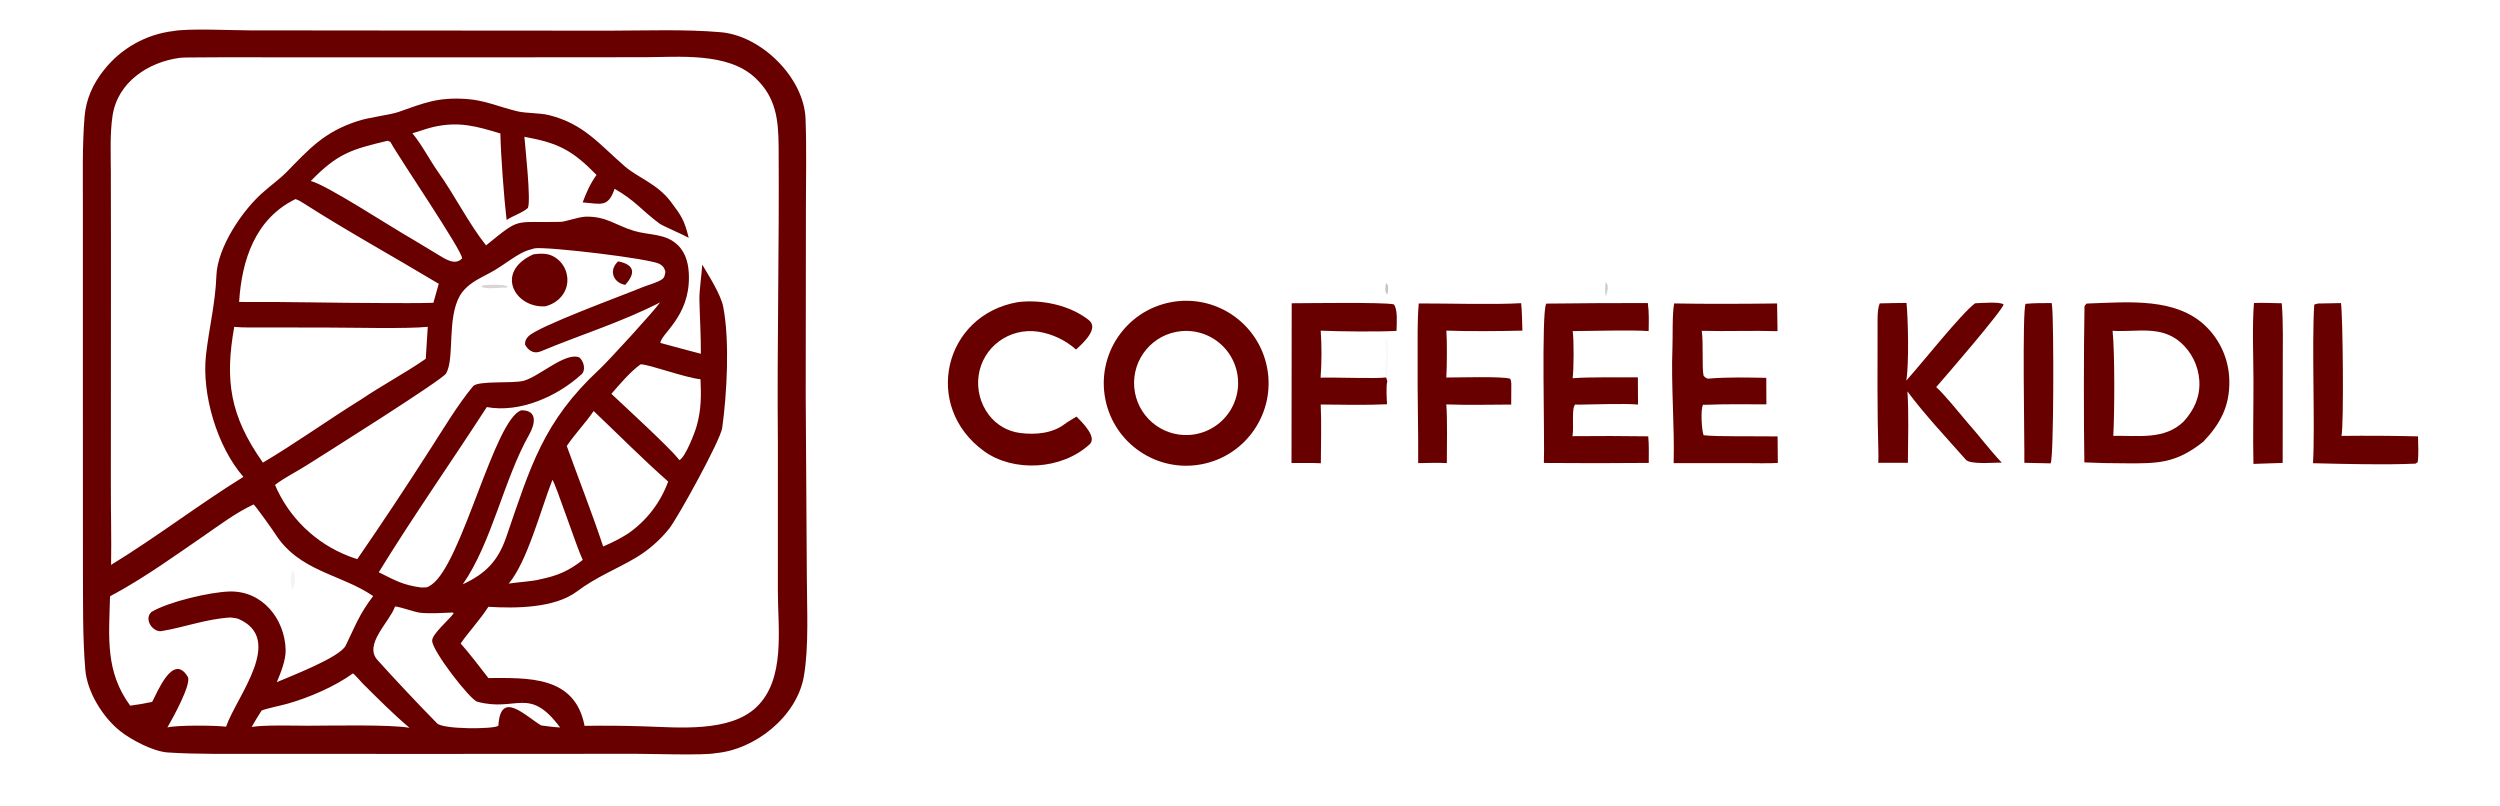 <?xml version="1.0" encoding="utf-8" ?><svg xmlns="http://www.w3.org/2000/svg" xmlns:xlink="http://www.w3.org/1999/xlink" width="1259" height="406" viewBox="0 0 1259 406"><path fill="#690000" transform="scale(2.459 2.461)" d="M35.54 6.348C38.622 5.778 47.637 6.21 51.1 6.215L82.569 6.246L124.79 6.277C132.189 6.268 140.336 5.953 147.652 6.596C155.93 7.323 164.649 15.88 164.976 24.3C165.202 30.129 165.054 36.558 165.051 42.507L165.009 80.926L165.237 117.908C165.244 124.302 165.694 132.228 164.636 138.37C163.212 146.634 154.618 153.415 146.56 154.119C144.519 154.606 132.876 154.248 130.132 154.253L91.142 154.274L53.117 154.269C47.05 154.255 40.412 154.37 34.393 153.983C31.402 153.791 26.937 151.442 24.615 149.607C21.086 146.818 17.863 141.641 17.475 137.084C16.895 130.284 17.021 122.989 16.987 116.113L16.972 77.068L16.975 42.547C16.986 36.475 16.819 29.934 17.316 23.908C17.612 20.318 19.012 17.176 21.278 14.343C24.781 9.889 29.913 7.012 35.54 6.348ZM22.749 115.593C31.927 110 40.955 103.072 49.848 97.587C44.45 91.39 41.29 80.693 42.185 72.657C42.791 67.221 44.118 62.057 44.316 56.433C44.524 50.526 49.792 42.762 54.212 39.059C55.445 37.973 57.491 36.436 58.547 35.356C63.396 30.405 66.333 27.049 73.18 24.796C75.71 23.963 79.814 23.541 81.623 22.908C87.004 21.023 89.651 19.86 95.579 20.258C99.347 20.512 102.477 21.972 106.084 22.802C107.787 23.194 110.517 23.086 112.422 23.556C119.618 25.334 122.857 29.66 128.025 34.095C130.622 36.325 134.657 37.663 137.348 41.238C139.616 44.25 140.127 45.01 141.047 48.661C139.603 47.853 135.727 46.248 135.01 45.714C131.314 42.959 130.09 41.035 125.869 38.635C124.526 42.562 123.057 41.695 119.322 41.419C120.149 39.286 120.804 37.705 122.168 35.798C117.208 30.74 114.384 29.261 107.395 27.99C107.588 30.374 108.767 41.031 108.117 42.547C107.035 43.538 105.143 44.103 103.75 45.015C103.218 40.459 102.565 31.83 102.475 27.311C97.588 25.838 94.041 24.794 88.786 25.975C87.299 26.309 85.871 26.896 84.452 27.266C86.481 29.719 87.936 32.67 89.765 35.246C93.104 39.949 96.005 45.753 99.544 50.216C106.826 44.313 104.995 45.632 114.794 45.402C115.843 45.377 118.275 44.43 119.942 44.333C124.178 44.252 126.026 46.07 129.781 47.224C132.919 48.188 136.261 47.687 138.822 50.166C140.599 51.887 141.076 54.338 141.093 56.723C141.148 64.823 135.407 68.275 135.233 70.168C137.995 70.931 140.763 71.673 143.536 72.393C143.553 68.588 143.325 65.134 143.238 61.371C143.193 59.415 143.702 56.21 143.818 54.156C145.198 56.461 147.634 60.323 148.113 62.768C149.477 69.743 148.864 80.714 147.907 87.565C147.549 90.124 138.788 105.971 137.071 108.139C135.187 110.5 132.899 112.508 130.315 114.071C126.098 116.567 122.267 117.96 118.126 121.051C113.586 124.44 105.676 124.519 100.025 124.172C98.236 126.912 96.123 129.135 94.343 131.676C96.254 133.826 98.229 136.461 100.021 138.75C108.13 138.731 117.749 138.22 119.718 148.531C123.751 148.468 127.784 148.501 131.816 148.633C138.96 148.856 149.403 149.906 154.877 144.739C160.926 139.03 159.306 128.7 159.305 121.004L159.308 90.543C159.119 70.39 159.614 50.185 159.461 30.032C159.419 24.455 158.938 19.904 154.636 15.9C148.985 10.639 139.036 11.698 131.925 11.707L108.396 11.726L62.104 11.736C54.385 11.74 46.648 11.687 38.929 11.759C38.48 11.763 37.25 11.777 36.837 11.832C30.404 12.683 24.088 16.787 23.051 23.674C22.493 27.376 22.691 31.463 22.699 35.231L22.723 51.045L22.704 99.321C22.689 104.71 22.848 110.233 22.749 115.593ZM78.375 62.013C81.798 62.015 85.349 62.067 88.76 61.961L89.852 58.073C80.67 52.558 71.27 47.4 62.229 41.63C61.651 41.262 61.167 40.943 60.509 40.742C52.233 44.793 49.512 53.249 48.971 61.792C58.762 61.719 68.544 62.008 78.375 62.013ZM114.709 148.864C108.342 140.288 105.8 145.779 97.734 143.589C96.279 143.194 88.51 133.205 88.508 131.111C88.461 129.746 92.031 126.773 92.906 125.516L92.738 125.342C90.778 125.416 87.924 125.609 86.023 125.383C84.833 125.241 82.03 124.181 80.906 124.105L80.874 124.191C79.656 127.438 74.441 131.903 77.324 135.086C81.264 139.439 85.4 143.823 89.514 148.021C90.735 149.284 101.204 149.234 102.069 148.513C102.487 141.132 107.428 146.396 110.827 148.447C112.151 148.624 113.369 148.792 114.709 148.864ZM47.971 66.889C46.016 77.853 47.098 85.063 53.75 94.532C53.782 94.577 53.813 94.622 53.846 94.667C60.494 90.731 67.246 85.905 73.892 81.781C78.228 78.851 83.142 76.249 87.196 73.416L87.607 66.877C83.348 67.323 71.846 67.027 67.125 67.027L54.601 67.007C52.748 66.999 49.671 67.076 47.971 66.889ZM123.526 111.832C125.503 110.955 126.808 110.338 128.648 109.17C132.413 106.56 135.275 102.845 136.839 98.539C131.593 93.915 126.637 88.909 121.581 84.11C119.84 86.658 117.742 88.79 116.074 91.267C118.432 97.823 121.4 105.369 123.526 111.832ZM56.32 99.231C59.185 105.934 64.639 111.193 71.442 113.812C72.011 114.032 72.588 114.232 73.171 114.413C78.244 107.051 83.192 99.603 88.012 92.073C90.746 87.856 93.697 82.863 96.874 79.053C97.91 77.811 105.004 78.551 107.285 77.911C110.507 77.006 115.777 72.009 118.627 73.131C119.588 73.895 120.017 75.749 119.101 76.589C114.168 81.11 106.452 84.554 99.696 83.298C92.506 94.415 84.475 105.85 77.574 117.101C80.878 118.744 82.504 119.718 86.193 120.212C87.357 120.179 87.35 120.362 88.38 119.648C94.632 115.317 101.278 85.627 106.789 83.955C110.204 83.943 109.556 86.848 108.377 88.928C103.172 98.109 100.752 110.994 94.776 119.568C99.454 117.395 101.989 114.822 103.693 109.871C108.667 95.423 111.247 86.231 122.82 75.522C124.429 74.033 134.037 63.584 135.178 61.884C127.401 65.877 118.779 68.549 110.708 71.911C109.349 72.478 108.133 71.724 107.524 70.483C107.515 69.758 107.726 69.329 108.234 68.811C110.251 66.751 127.481 60.483 131.488 58.813C132.669 58.321 134.628 57.851 135.617 57.129C136.149 56.741 136.159 56.21 136.27 55.614C136.092 54.859 135.825 54.457 135.152 54.052C133.235 52.899 112.168 50.444 109.517 50.81C108.677 51.041 107.798 51.273 107.02 51.671C105.05 52.677 103.264 54.115 101.365 55.259C99.724 56.247 97.875 56.986 96.349 58.148C95.518 58.78 94.723 59.563 94.199 60.473C91.487 65.192 93.149 73.303 91.365 76.415C90.607 77.737 66.596 92.816 62.819 95.201C60.701 96.539 58.302 97.714 56.32 99.231ZM63.647 37.039C66.866 37.807 80.166 46.529 84.567 49.007C86.286 50.029 87.983 51.074 89.697 52.103C91.181 52.993 93.209 54.415 94.631 52.874C94.798 51.47 81.655 32.212 79.941 29.025L79.386 28.807C72.036 30.555 69.182 31.346 63.647 37.039ZM125.211 80.597C127.588 82.827 137.2 91.658 138.838 93.801L139.164 94.156C140.404 93.461 142.282 88.588 142.671 87.202C143.623 83.806 143.614 81.047 143.464 77.606C140.37 77.312 132.869 74.539 131.208 74.548C129.18 75.964 126.821 78.723 125.211 80.597ZM113.13 98.202C110.746 104.287 107.96 114.992 104.182 119.424C105.87 119.142 109.398 118.938 110.613 118.545C114.12 117.835 116.484 116.844 119.348 114.577C118.215 112.34 113.684 98.634 113.13 98.202ZM62.938 148.508C67.345 148.504 80.132 148.219 83.869 148.938C80.574 146.15 77.415 142.981 74.351 139.935C73.974 139.561 72.598 137.964 72.299 137.792C68.57 140.481 63.398 142.712 58.966 143.978C57.492 144.399 54.862 144.904 53.587 145.387C52.871 146.491 52.188 147.615 51.539 148.76C53.889 148.33 60.257 148.491 62.938 148.508ZM51.933 103.223C48.186 104.986 45.02 107.406 41.627 109.738C35.79 113.75 30.005 117.905 23.798 121.331C23.394 121.554 22.912 121.777 22.537 122.029C22.304 130.436 21.537 137.407 26.663 144.4C28.341 144.183 29.508 143.98 31.159 143.628C32.084 142.044 35.377 133.397 38.45 138.484C39.312 139.911 35.26 147.198 34.279 148.855C36.46 148.354 43.985 148.427 46.3 148.704C48.415 142.543 58.428 130.803 48.83 126.645C48.502 126.503 47.557 126.392 47.19 126.358C42.168 126.659 37.971 128.326 33.069 129.144C31.375 129.427 29.398 126.808 30.987 125.247C34.521 123.107 43.096 121.146 47 121.039C53.788 120.853 58.326 126.712 58.498 132.943C58.574 135 57.497 137.682 56.69 139.592C59.403 138.411 69.607 134.534 70.803 132.098C72.633 128.371 73.549 125.706 76.428 121.97C69.676 117.401 61.247 116.955 56.346 109.216C55.873 108.469 52.302 103.465 51.933 103.223Z"/><path fill="#690000" transform="scale(2.459 2.461)" d="M109.261 52.035C110.741 51.86 112.118 51.773 113.451 52.531C114.717 53.251 115.64 54.451 116.011 55.859C116.863 59.084 114.797 61.892 111.688 62.68C105.474 63.101 101.198 55.634 109.261 52.035Z"/><path fill="#690000" transform="scale(2.459 2.461)" d="M126.604 53.486C129.903 54.138 130.278 55.841 128.038 58.295C127.966 58.28 127.894 58.264 127.822 58.248L127.699 58.215C125.461 57.618 124.712 55.172 126.604 53.486Z"/><path fill="#BDB3B7" fill-opacity="0.561" transform="scale(2.459 2.461)" d="M98.901 58.361C99.813 58.293 103.287 58.088 103.95 58.641L103.686 58.878C102.511 58.786 99.348 59.271 98.621 58.673L98.901 58.361Z"/><path fill="#DAD4CD" fill-opacity="0.267" transform="scale(2.459 2.461)" d="M59.854 116.689L60.223 117.128C60.563 118.514 60.339 119.507 59.922 120.828C59.486 119.348 59.482 118.175 59.854 116.689Z"/><path fill="#690000" transform="scale(2.459 2.461)" d="M239.661 61.869C248.819 60.062 257.705 66.033 259.492 75.196C261.278 84.358 255.287 93.231 246.121 94.997C236.983 96.757 228.145 90.789 226.364 81.656C224.583 72.522 230.531 63.67 239.661 61.869ZM243.62 89.004C247.448 88.748 250.843 86.455 252.509 83C254.175 79.544 253.855 75.46 251.672 72.306C249.488 69.152 245.777 67.415 241.957 67.759C236.143 68.281 231.832 73.384 232.288 79.203C232.743 85.022 237.796 89.392 243.62 89.004Z"/><path fill="#690000" transform="scale(2.459 2.461)" d="M427.29 62.132C427.53 62.113 427.77 62.098 428.01 62.089C436.038 61.82 445.541 60.893 451.623 66.647C454.695 69.563 456.473 73.587 456.56 77.822C456.685 83.07 454.73 86.74 451.219 90.4C445.546 94.877 441.909 94.861 435.009 94.805C432.295 94.807 429.582 94.746 426.872 94.622C426.745 86.689 426.736 71.249 426.903 62.654C427.055 62.448 427.184 62.274 427.29 62.132ZM432.799 89.191C437.954 89.099 443.309 90.057 447.222 86.248C449.392 83.823 450.615 81.213 450.418 77.871C450.224 74.894 448.87 72.112 446.647 70.122C442.541 66.5 437.703 68.003 432.655 67.694C433.117 72.094 433.064 84.426 432.799 89.191Z"/><path fill="#690000" transform="scale(2.459 2.461)" d="M316.676 62.127C323.609 62.043 330.542 62.005 337.475 62.012C337.741 64.068 337.677 65.684 337.641 67.748C333.705 67.481 326.195 67.745 322.085 67.749C322.359 69.628 322.318 75.566 322.073 77.393C326.012 77.106 331.35 77.263 335.432 77.214L335.467 82.784C332.86 82.529 326.03 82.777 323.188 82.804L322.628 82.768C321.793 83.397 322.357 87.248 322.057 89.147L322.039 89.256C327.211 89.201 332.384 89.211 337.556 89.286C337.729 90.968 337.667 93.011 337.663 94.726C330.503 94.793 323.342 94.796 316.182 94.735C316.395 90.355 315.617 63.726 316.676 62.127Z"/><path fill="#690000" transform="scale(2.459 2.461)" d="M342.867 62.09C349.454 62.225 357.356 62.176 363.95 62.096L364.034 67.767C358.967 67.611 353.656 67.832 348.517 67.698C348.891 70.22 348.511 75.31 348.898 76.894C349.175 77.181 349.475 77.508 349.926 77.472C353.892 77.154 357.754 77.24 361.73 77.32L361.756 82.744C357.695 82.735 353.485 82.666 349.437 82.832L348.789 82.826C348.23 83.626 348.512 88.181 348.893 89.058C351.16 89.395 360.86 89.229 364.048 89.308L364.097 94.732C362.43 94.858 358.879 94.763 357.127 94.766L342.76 94.769C342.972 87.328 342.212 78.785 342.512 71.213C342.606 68.851 342.441 64.254 342.867 62.09Z"/><path fill="#690000" transform="scale(2.459 2.461)" d="M384.961 62.083C386.734 62.012 388.665 62.018 390.452 61.988C390.783 65.383 390.98 74.49 390.407 77.878C393.462 74.507 401.793 64.013 404.503 62.061C405.622 62.02 409.658 61.689 410.328 62.297C410.193 63.433 398.277 77.234 396.527 79.212C397.896 80.354 401.56 84.83 402.89 86.414C405.309 89.118 407.423 92.003 409.964 94.675C408.323 94.617 403.537 95.125 402.603 94.069C398.9 89.885 393.863 84.496 390.639 80.093C390.937 84.406 390.759 90.255 390.735 94.698L384.664 94.7C384.71 93.949 384.709 93.189 384.687 92.437C384.433 83.81 384.525 75.178 384.524 66.548C384.524 65.132 384.455 63.403 384.961 62.083Z"/><path fill="#690000" transform="scale(2.459 2.461)" d="M208.452 61.826C213.299 61.221 219.1 62.437 222.985 65.497C225.178 67.226 221.711 70.308 220.368 71.525C218.189 69.587 215.497 68.318 212.615 67.869C206.715 67.004 201.229 70.974 200.413 76.901C200.028 79.742 200.785 82.621 202.518 84.905C204.063 86.946 206.366 88.278 208.906 88.6C211.953 89.007 215.533 88.715 218.047 86.772C218.629 86.341 219.807 85.651 220.463 85.241C221.628 86.4 224.744 89.46 223.155 90.917C217.364 96.228 207.509 96.636 201.551 92.336C188.855 83.173 193.268 64.453 208.452 61.826Z"/><path fill="#690000" transform="scale(2.459 2.461)" d="M264.538 62.057C267.483 62.052 283.507 61.8 285.456 62.285C286.303 63.307 286.031 66.272 286.009 67.711C282.361 67.916 274.145 67.837 270.481 67.665C270.7 70.868 270.691 74.081 270.456 77.282C273.31 77.187 281.985 77.524 283.888 77.236L284.117 78.008C283.836 79.005 284.006 81.593 284.057 82.724C280.191 82.924 274.412 82.824 270.481 82.778C270.659 86.638 270.516 90.894 270.508 94.798C268.745 94.697 266.312 94.757 264.5 94.751L264.538 62.057Z"/><path fill="#690000" transform="scale(2.459 2.461)" d="M290.558 62.092C296.315 62.074 306.081 62.374 311.529 62.036C311.704 63.494 311.732 66.135 311.784 67.658C307.044 67.768 300.91 67.825 296.216 67.655C296.372 69.772 296.344 75.167 296.204 77.252C298.575 77.266 307.492 76.968 309.268 77.491C309.599 78.002 309.51 78.906 309.51 79.55L309.494 82.787C305.249 82.801 300.396 82.921 296.201 82.754C296.45 85.823 296.302 91.5 296.311 94.763C294.786 94.656 292.06 94.756 290.442 94.769C290.489 87.847 290.273 80.823 290.33 73.889C290.363 69.992 290.221 65.972 290.558 62.092Z"/><path fill="#690000" transform="scale(2.459 2.461)" d="M474.734 62.108L479.432 62.02C479.816 64.72 480.04 86.937 479.533 89.2C484.757 89.139 489.983 89.17 495.206 89.292C495.247 90.702 495.359 93.284 495.135 94.586L494.693 94.877C488.274 95.159 480.11 94.941 473.701 94.787C474.148 87.126 473.422 70.804 473.95 62.385C473.957 62.279 474.539 62.161 474.734 62.108Z"/><path fill="#690000" transform="scale(2.459 2.461)" d="M461.606 62.002C463.234 61.931 465.615 62.031 467.299 62.054C467.628 65.86 467.509 70.86 467.508 74.764L467.489 94.727L461.502 94.93C461.368 89.333 461.522 83.484 461.507 77.852C461.495 73.026 461.226 66.756 461.606 62.002Z"/><path fill="#690000" transform="scale(2.459 2.461)" d="M414.846 62.17C416.747 62.011 418.279 62.011 420.178 62.017C420.214 62.246 420.244 62.475 420.269 62.706C420.625 65.949 420.639 93.974 419.961 94.817L414.582 94.705C414.652 90.801 414.101 63.42 414.846 62.17Z"/><path fill="#DAD4CD" fill-opacity="0.122" transform="scale(2.459 2.461)" d="M283.888 77.236L283.857 77.142C283.27 75.292 283.957 74.281 283.924 72.518C283.9 71.23 283.561 70.926 283.765 69.481L284.034 69.269C284.38 69.9 284.296 76.918 284.117 78.008L283.888 77.236Z"/><path fill="#858C83" fill-opacity="0.42" transform="scale(2.459 2.461)" d="M328.845 57.703C329.586 58.359 329.167 59.666 328.97 60.488L328.851 60.489C328.604 59.465 328.739 58.742 328.845 57.703Z"/><path fill="#858C83" fill-opacity="0.478" transform="scale(2.459 2.461)" d="M283.821 57.907L284.07 58.102C284.479 58.746 284.251 59.501 284.131 60.275L283.938 60.118C283.577 59.487 283.752 58.655 283.821 57.907Z"/></svg>